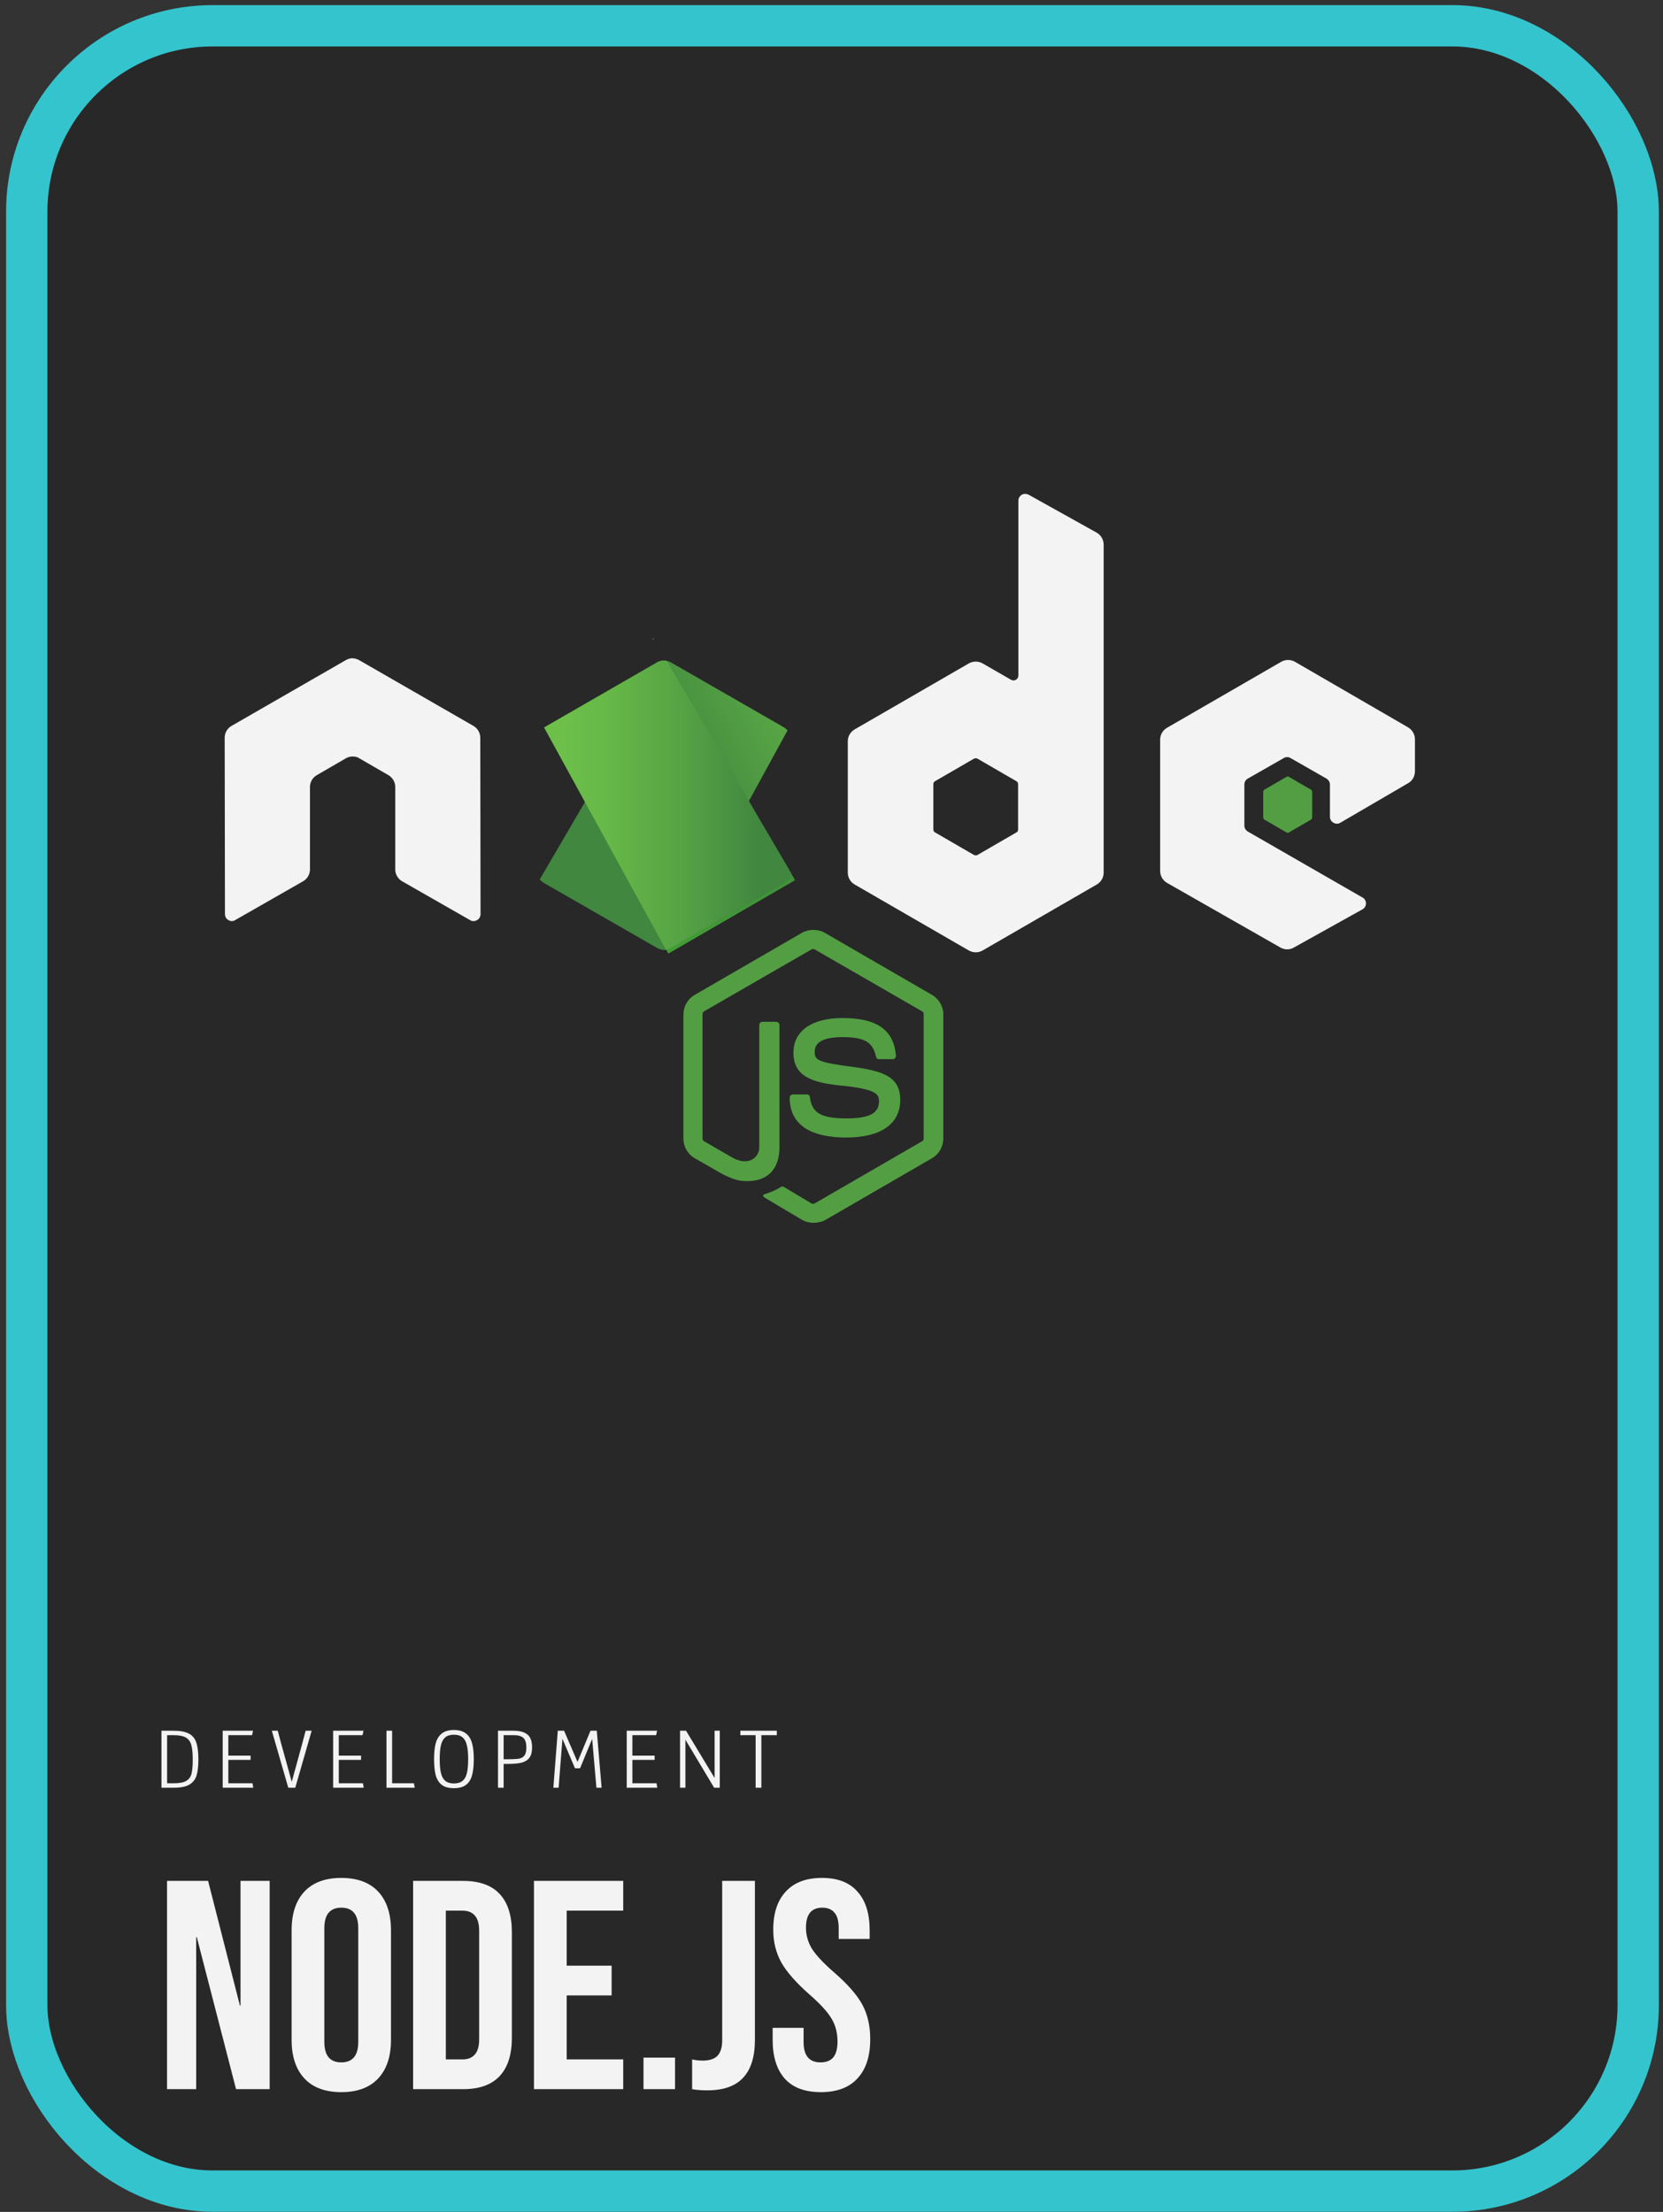 <svg width="197" height="262" viewBox="0 0 197 262" fill="none" xmlns="http://www.w3.org/2000/svg">
<rect x="0" y="0" width="197" height="262" fill="#333333" stroke="none"/>
<g clip-path="url(#clip0_98_1056)">
<rect x="5.615" y="5.5" width="186" height="251.589" rx="19.579" fill="#222222" fill-opacity="0.6"/>
<path d="M96.35 144.84C95.873 144.84 95.426 144.713 95.012 144.49L90.773 141.972C90.135 141.621 90.454 141.494 90.646 141.43C91.506 141.143 91.665 141.079 92.558 140.57C92.653 140.506 92.781 140.538 92.877 140.601L96.128 142.545C96.255 142.609 96.414 142.609 96.51 142.545L109.227 135.183C109.354 135.119 109.418 134.992 109.418 134.833V120.14C109.418 119.98 109.354 119.853 109.227 119.789L96.51 112.459C96.382 112.395 96.223 112.395 96.128 112.459L83.411 119.789C83.283 119.853 83.219 120.012 83.219 120.14V134.832C83.219 134.96 83.283 135.119 83.411 135.183L86.885 137.191C88.765 138.147 89.944 137.031 89.944 135.916V121.414C89.944 121.223 90.104 121.032 90.327 121.032H91.952C92.144 121.032 92.335 121.191 92.335 121.414V135.916C92.335 138.434 90.964 139.9 88.574 139.9C87.841 139.9 87.267 139.9 85.642 139.103L82.295 137.191C81.467 136.713 80.957 135.82 80.957 134.864V120.172C80.957 119.215 81.467 118.323 82.295 117.845L95.012 110.483C95.809 110.036 96.893 110.036 97.689 110.483L110.406 117.845C111.235 118.323 111.745 119.215 111.745 120.172V134.864C111.745 135.82 111.235 136.713 110.406 137.191L97.689 144.553C97.275 144.745 96.797 144.84 96.351 144.84H96.35ZM100.271 134.737C94.693 134.737 93.546 132.187 93.546 130.02C93.546 129.829 93.705 129.637 93.928 129.637H95.586C95.777 129.637 95.936 129.765 95.936 129.956C96.191 131.645 96.924 132.474 100.303 132.474C102.98 132.474 104.128 131.868 104.128 130.434C104.128 129.605 103.808 129 99.633 128.586C96.159 128.235 93.992 127.47 93.992 124.697C93.992 122.116 96.16 120.586 99.793 120.586C103.872 120.586 105.88 121.988 106.135 125.048C106.135 125.144 106.103 125.239 106.04 125.335C105.976 125.398 105.88 125.462 105.785 125.462H104.127C103.968 125.462 103.808 125.335 103.777 125.175C103.394 123.423 102.406 122.849 99.793 122.849C96.861 122.849 96.51 123.869 96.51 124.633C96.51 125.558 96.924 125.845 100.876 126.354C104.797 126.865 106.645 127.598 106.645 130.338C106.613 133.143 104.319 134.737 100.271 134.737Z" fill="#539E43"/>
<path d="M56.894 87.376C56.894 86.802 56.575 86.26 56.065 85.973L42.551 78.197C42.328 78.069 42.073 78.005 41.818 77.973H41.691C41.436 77.973 41.181 78.069 40.958 78.197L27.444 85.973C26.934 86.26 26.616 86.802 26.616 87.376L26.648 108.283C26.648 108.57 26.807 108.857 27.062 108.985C27.317 109.144 27.635 109.144 27.859 108.985L35.89 104.395C36.4 104.108 36.719 103.567 36.719 102.993V93.208C36.719 92.635 37.037 92.093 37.548 91.806L40.958 89.83C41.213 89.671 41.5 89.606 41.786 89.606C42.073 89.606 42.36 89.671 42.583 89.83L45.993 91.806C46.504 92.093 46.822 92.634 46.822 93.208V102.993C46.822 103.567 47.141 104.108 47.651 104.395L55.682 108.985C55.806 109.063 55.95 109.104 56.097 109.104C56.243 109.104 56.387 109.063 56.511 108.985C56.766 108.857 56.925 108.57 56.925 108.283L56.894 87.376ZM121.848 58.596C121.593 58.468 121.274 58.468 121.051 58.596C120.796 58.755 120.637 59.01 120.637 59.297V80.013C120.637 80.205 120.541 80.396 120.35 80.523C120.159 80.619 119.967 80.619 119.776 80.523L116.398 78.579C116.15 78.438 115.87 78.364 115.585 78.364C115.3 78.364 115.02 78.438 114.772 78.579L101.259 86.388C100.749 86.675 100.43 87.216 100.43 87.79V103.375C100.43 103.949 100.749 104.491 101.259 104.778L114.772 112.586C115.02 112.727 115.3 112.801 115.585 112.801C115.87 112.801 116.15 112.727 116.398 112.586L129.911 104.778C130.421 104.491 130.74 103.949 130.74 103.375V64.524C130.74 63.918 130.421 63.377 129.911 63.09L121.848 58.596H121.848ZM120.605 98.244C120.605 98.403 120.541 98.531 120.414 98.594L115.792 101.272C115.728 101.303 115.657 101.319 115.585 101.319C115.513 101.319 115.442 101.303 115.378 101.272L110.757 98.594C110.629 98.531 110.565 98.371 110.565 98.244V92.889C110.565 92.73 110.629 92.603 110.757 92.539L115.378 89.862C115.442 89.83 115.513 89.814 115.585 89.814C115.657 89.814 115.728 89.83 115.792 89.862L120.414 92.539C120.541 92.602 120.605 92.762 120.605 92.889V98.244ZM166.819 92.762C167.329 92.475 167.615 91.933 167.615 91.359V87.567C167.615 86.993 167.297 86.451 166.819 86.165L153.401 78.388C153.153 78.247 152.873 78.173 152.588 78.173C152.303 78.173 152.023 78.247 151.775 78.388L138.262 86.196C137.751 86.483 137.433 87.025 137.433 87.599V103.184C137.433 103.758 137.752 104.299 138.262 104.586L151.679 112.235C152.19 112.522 152.795 112.522 153.273 112.235L161.4 107.71C161.655 107.582 161.815 107.296 161.815 107.009C161.815 106.722 161.655 106.435 161.4 106.308L147.823 98.499C147.568 98.34 147.409 98.085 147.409 97.798V92.922C147.409 92.635 147.568 92.348 147.823 92.221L152.062 89.798C152.186 89.72 152.33 89.679 152.476 89.679C152.623 89.679 152.766 89.72 152.891 89.798L157.13 92.221C157.385 92.38 157.544 92.635 157.544 92.922V96.746C157.544 97.033 157.703 97.32 157.958 97.447C158.082 97.525 158.226 97.567 158.373 97.567C158.519 97.567 158.663 97.525 158.787 97.447L166.819 92.762V92.762Z" fill="#F3F3F3"/>
<path d="M152.381 92.029C152.428 91.998 152.483 91.981 152.54 91.981C152.597 91.981 152.652 91.998 152.699 92.029L155.281 93.527C155.377 93.591 155.44 93.686 155.44 93.814V96.81C155.44 96.937 155.377 97.033 155.281 97.097L152.699 98.594C152.652 98.626 152.597 98.642 152.54 98.642C152.483 98.642 152.428 98.626 152.381 98.594L149.799 97.097C149.704 97.033 149.64 96.937 149.64 96.81V93.814C149.64 93.686 149.703 93.591 149.799 93.527L152.381 92.029V92.029Z" fill="#539E43"/>
<path d="M92.94 86.196L79.459 78.452C79.326 78.385 79.187 78.332 79.044 78.292L63.937 104.172C64.062 104.325 64.213 104.455 64.383 104.555L77.865 112.3C78.248 112.523 78.694 112.586 79.108 112.459L93.291 86.515C93.195 86.388 93.068 86.292 92.94 86.197V86.196Z" fill="url(#paint0_linear_98_1056)"/>
<path fill-rule="evenodd" clip-rule="evenodd" d="M77.419 75.615L77.228 75.711H77.483L77.419 75.615V75.615Z" fill="url(#paint1_linear_98_1056)"/>
<path fill-rule="evenodd" clip-rule="evenodd" d="M92.972 104.523C93.355 104.299 93.641 103.917 93.769 103.503L78.98 78.26C78.598 78.197 78.183 78.228 77.833 78.452L64.447 86.165L78.885 112.49C79.094 112.456 79.298 112.392 79.49 112.299L92.972 104.523L92.972 104.523Z" fill="url(#paint2_linear_98_1056)"/>
<path fill-rule="evenodd" clip-rule="evenodd" d="M94.215 104.268L94.12 104.108V104.331L94.215 104.268H94.215Z" fill="url(#paint3_linear_98_1056)"/>
<path fill-rule="evenodd" clip-rule="evenodd" d="M92.972 104.523L79.522 112.267C79.332 112.364 79.128 112.429 78.917 112.458L79.172 112.937L94.088 104.3V104.108L93.705 103.471C93.641 103.917 93.355 104.299 92.972 104.523V104.523Z" fill="url(#paint4_linear_98_1056)"/>
<path fill-rule="evenodd" clip-rule="evenodd" d="M92.972 104.523L79.522 112.267C79.332 112.364 79.128 112.429 78.917 112.458L79.172 112.937L94.088 104.3V104.108L93.705 103.471C93.641 103.917 93.355 104.299 92.972 104.523V104.523Z" fill="url(#paint5_linear_98_1056)"/>
<path d="M19.787 222.791H24.65L28.421 237.557H28.491V222.791H31.945V247.46H27.963L23.311 229.451H23.241V247.46H19.787V222.791ZM40.43 247.813C38.527 247.813 37.07 247.272 36.06 246.191C35.05 245.111 34.545 243.583 34.545 241.61V228.641C34.545 226.667 35.05 225.14 36.06 224.059C37.07 222.979 38.527 222.438 40.43 222.438C42.333 222.438 43.79 222.979 44.8 224.059C45.81 225.14 46.316 226.667 46.316 228.641V241.61C46.316 243.583 45.81 245.111 44.8 246.191C43.79 247.272 42.333 247.813 40.43 247.813ZM40.43 244.288C41.769 244.288 42.439 243.478 42.439 241.857V228.394C42.439 226.773 41.769 225.962 40.43 225.962C39.091 225.962 38.421 226.773 38.421 228.394V241.857C38.421 243.478 39.091 244.288 40.43 244.288ZM48.937 222.791H54.858C56.784 222.791 58.229 223.307 59.193 224.341C60.156 225.375 60.638 226.89 60.638 228.887V241.363C60.638 243.36 60.156 244.876 59.193 245.909C58.229 246.943 56.784 247.46 54.858 247.46H48.937V222.791ZM54.787 243.936C55.422 243.936 55.903 243.748 56.232 243.372C56.585 242.996 56.761 242.385 56.761 241.539V228.711C56.761 227.865 56.585 227.255 56.232 226.879C55.903 226.503 55.422 226.315 54.787 226.315H52.814V243.936H54.787ZM63.254 222.791H73.827V226.315H67.131V232.835H72.453V236.359H67.131V243.936H73.827V247.46H63.254V222.791ZM76.229 243.724H79.965V247.46H76.229V243.724ZM83.788 247.601C83.083 247.601 82.484 247.554 81.99 247.46V243.936C82.366 244.03 82.789 244.077 83.259 244.077C84.034 244.077 84.61 243.889 84.986 243.513C85.362 243.114 85.55 242.514 85.55 241.716V222.791H89.427V241.61C89.427 243.63 88.957 245.134 88.017 246.121C87.1 247.108 85.691 247.601 83.788 247.601ZM97.238 247.813C95.358 247.813 93.937 247.284 92.974 246.227C92.01 245.146 91.529 243.607 91.529 241.61V240.2H95.194V241.892C95.194 243.489 95.863 244.288 97.203 244.288C97.861 244.288 98.354 244.1 98.683 243.724C99.035 243.325 99.211 242.691 99.211 241.821C99.211 240.788 98.977 239.883 98.507 239.108C98.037 238.309 97.167 237.357 95.899 236.253C94.301 234.843 93.185 233.575 92.551 232.447C91.916 231.296 91.599 230.003 91.599 228.57C91.599 226.62 92.093 225.117 93.079 224.059C94.066 222.979 95.499 222.438 97.379 222.438C99.235 222.438 100.633 222.979 101.573 224.059C102.536 225.117 103.018 226.644 103.018 228.641V229.663H99.352V228.394C99.352 227.548 99.188 226.937 98.859 226.562C98.53 226.162 98.048 225.962 97.414 225.962C96.122 225.962 95.476 226.749 95.476 228.324C95.476 229.216 95.711 230.05 96.181 230.826C96.674 231.601 97.555 232.541 98.824 233.645C100.445 235.055 101.561 236.335 102.172 237.487C102.783 238.638 103.088 239.989 103.088 241.539C103.088 243.56 102.583 245.111 101.573 246.191C100.586 247.272 99.141 247.813 97.238 247.813Z" fill="#F3F3F3"/>
<path d="M19.128 205.003H20.56C21.35 205.003 21.956 205.118 22.38 205.348C22.803 205.57 23.094 205.922 23.252 206.403C23.417 206.884 23.5 207.552 23.5 208.406C23.5 209.196 23.428 209.827 23.285 210.301C23.141 210.768 22.861 211.127 22.445 211.378C22.028 211.629 21.418 211.755 20.614 211.755H19.128V205.003ZM20.614 211.227C21.274 211.227 21.763 211.13 22.078 210.936C22.394 210.743 22.599 210.455 22.692 210.075C22.786 209.687 22.832 209.131 22.832 208.406C22.832 207.659 22.775 207.089 22.66 206.694C22.552 206.292 22.337 205.997 22.014 205.811C21.691 205.624 21.206 205.531 20.56 205.531H19.796V211.227H20.614ZM26.38 211.755V205.003H29.977L29.858 205.531H27.048V207.954H29.686V208.46H27.048V211.227H29.912L29.998 211.755H26.38ZM32.201 205.003H32.901C33.152 205.972 33.483 207.182 33.892 208.632C34.222 209.809 34.444 210.617 34.559 211.055C34.689 210.567 34.879 209.878 35.13 208.987C35.618 207.221 35.977 205.893 36.207 205.003H36.918L34.979 211.755H34.15L32.201 205.003ZM39.465 211.755V205.003H43.062L42.943 205.531H40.133V207.954H42.771V208.46H40.133V211.227H42.997L43.083 211.755H39.465ZM45.781 211.755V205.003H46.449V211.227H49.033L49.13 211.755H45.781ZM53.768 211.809C53.151 211.809 52.67 211.676 52.325 211.41C51.988 211.145 51.751 210.764 51.614 210.269C51.485 209.766 51.42 209.127 51.42 208.352C51.42 207.584 51.489 206.952 51.625 206.457C51.769 205.954 52.013 205.574 52.357 205.315C52.702 205.05 53.172 204.917 53.768 204.917C54.364 204.917 54.834 205.05 55.179 205.315C55.523 205.574 55.767 205.954 55.911 206.457C56.054 206.952 56.126 207.584 56.126 208.352C56.126 209.135 56.058 209.773 55.922 210.269C55.792 210.764 55.556 211.145 55.211 211.41C54.866 211.676 54.385 211.809 53.768 211.809ZM53.768 211.249C54.206 211.249 54.547 211.148 54.791 210.947C55.035 210.746 55.207 210.441 55.308 210.032C55.408 209.615 55.459 209.059 55.459 208.363C55.459 207.666 55.405 207.11 55.297 206.694C55.197 206.277 55.024 205.972 54.78 205.778C54.536 205.577 54.199 205.477 53.768 205.477C53.337 205.477 53 205.577 52.756 205.778C52.519 205.972 52.347 206.277 52.239 206.694C52.138 207.11 52.088 207.666 52.088 208.363C52.088 209.059 52.138 209.615 52.239 210.032C52.339 210.441 52.512 210.746 52.756 210.947C53 211.148 53.337 211.249 53.768 211.249ZM58.992 205.003H60.823C61.555 205.003 62.104 205.15 62.471 205.445C62.844 205.739 63.03 206.256 63.03 206.995C63.03 207.519 62.926 207.921 62.718 208.201C62.51 208.481 62.205 208.675 61.803 208.783C61.408 208.883 60.884 208.933 60.231 208.933H59.66V211.755H58.992V205.003ZM60.101 208.384C60.705 208.384 61.153 208.363 61.447 208.32C61.742 208.269 61.964 208.147 62.115 207.954C62.273 207.753 62.352 207.437 62.352 207.006C62.352 206.446 62.234 206.062 61.997 205.854C61.767 205.638 61.39 205.531 60.866 205.531H59.66V208.384H60.101ZM65.549 211.755L66.077 205.003H66.82L68.413 208.697L69.953 205.003H70.696L71.267 211.755H70.653L70.147 205.972L68.715 209.45H68.112L66.626 205.961L66.174 211.755H65.549ZM74.243 211.755V205.003H77.84L77.722 205.531H74.911V207.954H77.549V208.46H74.911V211.227H77.775L77.862 211.755H74.243ZM80.56 211.755V205.003H81.27L84.652 210.603V205.003H85.266V211.755H84.598L81.195 206.069V211.755H80.56ZM89.512 211.755V205.531H87.703V205.003H92.021V205.531H90.191V211.755H89.512Z" fill="#F3F3F3"/>
</g>
<rect x="3.168" y="3.053" width="190.895" height="256.484" rx="22.026" stroke="#34C4CD" stroke-width="4.895"/>
<defs>
<linearGradient id="paint0_linear_98_1056" x1="76.641" y1="97.178" x2="113.474" y2="77.166" gradientUnits="userSpaceOnUse">
<stop offset="0.138" stop-color="#41873F"/>
<stop offset="0.403" stop-color="#54A044"/>
<stop offset="0.714" stop-color="#66B848"/>
<stop offset="0.908" stop-color="#6CC04A"/>
</linearGradient>
<linearGradient id="paint1_linear_98_1056" x1="65.981" y1="75.628" x2="90.804" y2="75.628" gradientUnits="userSpaceOnUse">
<stop offset="0.092" stop-color="#6CC04A"/>
<stop offset="0.286" stop-color="#66B848"/>
<stop offset="0.597" stop-color="#54A044"/>
<stop offset="0.862" stop-color="#41873F"/>
</linearGradient>
<linearGradient id="paint2_linear_98_1056" x1="63.16" y1="95.36" x2="94.209" y2="95.36" gradientUnits="userSpaceOnUse">
<stop offset="0.092" stop-color="#6CC04A"/>
<stop offset="0.286" stop-color="#66B848"/>
<stop offset="0.597" stop-color="#54A044"/>
<stop offset="0.862" stop-color="#41873F"/>
</linearGradient>
<linearGradient id="paint3_linear_98_1056" x1="84.825" y1="104.189" x2="94.146" y2="104.189" gradientUnits="userSpaceOnUse">
<stop offset="0.092" stop-color="#6CC04A"/>
<stop offset="0.286" stop-color="#66B848"/>
<stop offset="0.597" stop-color="#54A044"/>
<stop offset="0.862" stop-color="#41873F"/>
</linearGradient>
<linearGradient id="paint4_linear_98_1056" x1="63.16" y1="108.23" x2="94.209" y2="108.23" gradientUnits="userSpaceOnUse">
<stop offset="0.092" stop-color="#6CC04A"/>
<stop offset="0.286" stop-color="#66B848"/>
<stop offset="0.597" stop-color="#54A044"/>
<stop offset="0.862" stop-color="#41873F"/>
</linearGradient>
<linearGradient id="paint5_linear_98_1056" x1="98.732" y1="83.491" x2="90.866" y2="124.708" gradientUnits="userSpaceOnUse">
<stop stop-color="#41873F"/>
<stop offset="0.329" stop-color="#418B3D"/>
<stop offset="0.635" stop-color="#419637"/>
<stop offset="0.932" stop-color="#3FA92D"/>
<stop offset="1" stop-color="#3FAE2A"/>
</linearGradient>
<clipPath id="clip0_98_1056">
<rect x="5.615" y="5.5" width="186" height="251.589" rx="19.579" fill="white"/>
</clipPath>
</defs>
</svg>
